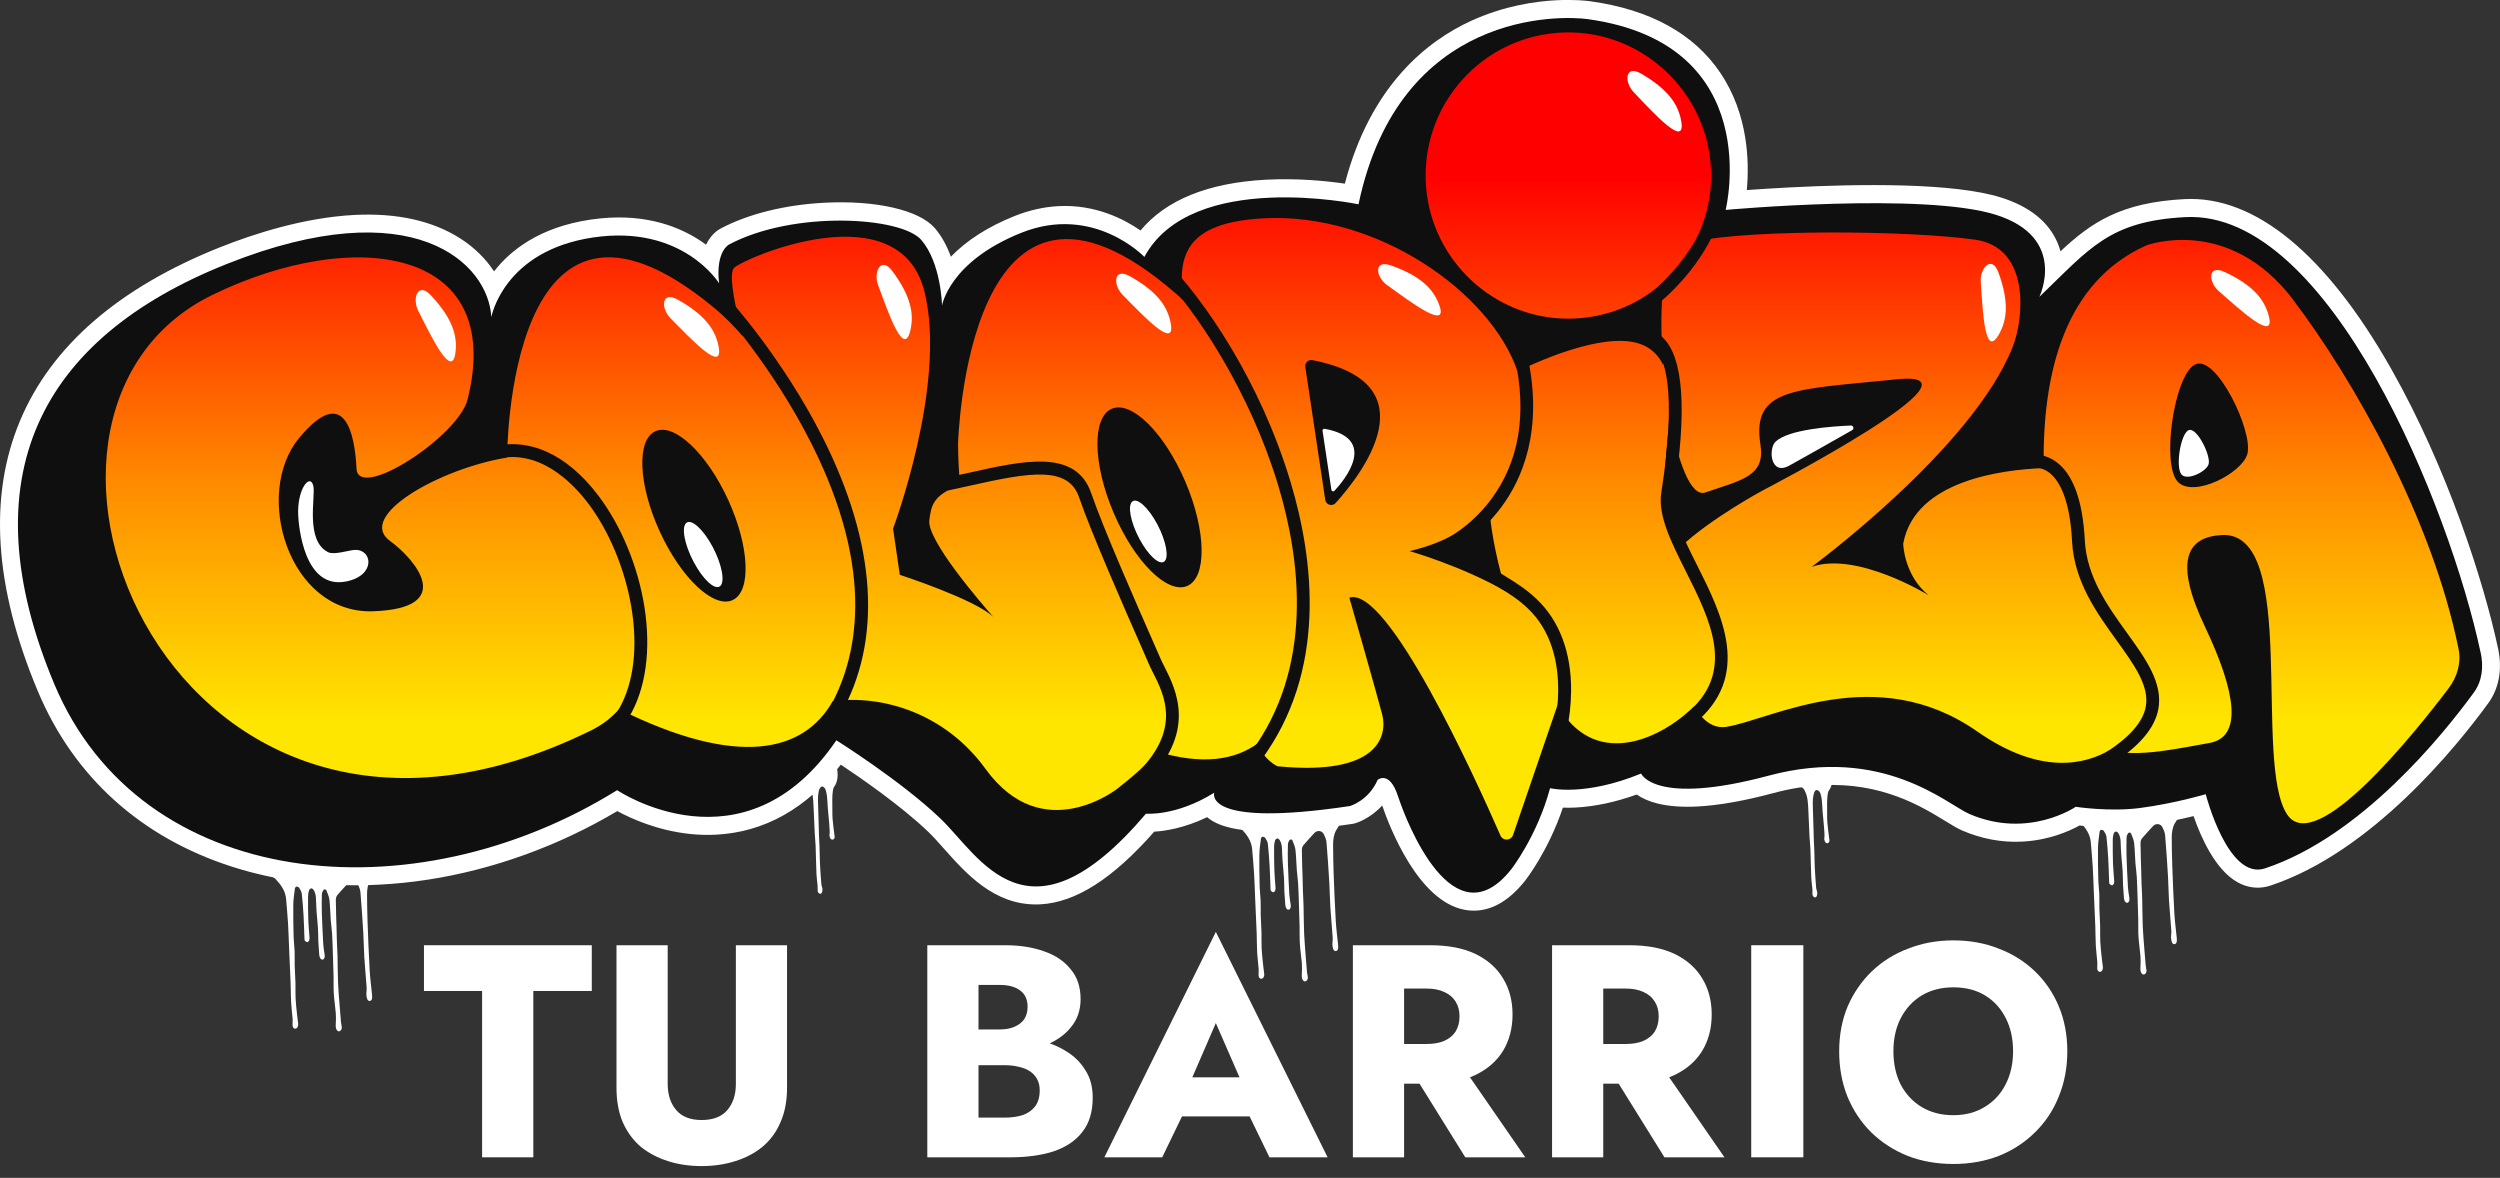 <svg width="104" height="49" viewBox="0 0 104 49" fill="none" xmlns="http://www.w3.org/2000/svg">
<rect x="0" y="0" width="104" height="49" fill="#333333" stroke="none"/>
<path d="M78.766 43.732C78.766 44.253 78.867 44.715 79.069 45.119C79.279 45.514 79.568 45.825 79.938 46.051C80.316 46.278 80.757 46.392 81.261 46.392C81.757 46.392 82.19 46.278 82.559 46.051C82.938 45.825 83.227 45.514 83.429 45.119C83.639 44.715 83.744 44.253 83.744 43.732C83.744 43.212 83.643 42.754 83.442 42.359C83.24 41.956 82.954 41.64 82.585 41.414C82.215 41.187 81.774 41.073 81.261 41.073C80.757 41.073 80.316 41.187 79.938 41.414C79.568 41.64 79.279 41.956 79.069 42.359C78.867 42.754 78.766 43.212 78.766 43.732ZM76.51 43.732C76.51 43.052 76.628 42.43 76.863 41.867C77.107 41.304 77.443 40.817 77.871 40.405C78.3 39.994 78.804 39.679 79.384 39.46C79.963 39.233 80.589 39.12 81.261 39.12C81.942 39.12 82.568 39.233 83.139 39.46C83.719 39.679 84.223 39.994 84.651 40.405C85.08 40.817 85.412 41.304 85.647 41.867C85.882 42.43 86 43.052 86 43.732C86 44.413 85.882 45.039 85.647 45.61C85.42 46.182 85.093 46.677 84.664 47.097C84.244 47.517 83.744 47.845 83.164 48.08C82.585 48.307 81.95 48.421 81.261 48.421C80.564 48.421 79.925 48.307 79.346 48.08C78.766 47.845 78.262 47.517 77.834 47.097C77.413 46.677 77.086 46.182 76.85 45.61C76.624 45.039 76.51 44.413 76.51 43.732Z" fill="white"/>
<path d="M72.851 39.322H75.019V48.144H72.851V39.322Z" fill="white"/>
<path d="M66.758 44.149H68.977L71.737 48.144H69.241L66.758 44.149ZM64.566 39.322H66.695V48.144H64.566V39.322ZM65.902 41.124V39.322H67.779C68.535 39.322 69.166 39.444 69.67 39.687C70.174 39.931 70.556 40.271 70.817 40.708C71.077 41.137 71.207 41.636 71.207 42.208C71.207 42.771 71.077 43.271 70.817 43.708C70.556 44.136 70.174 44.472 69.67 44.716C69.166 44.959 68.535 45.081 67.779 45.081H65.902V43.43H67.628C67.914 43.43 68.157 43.388 68.359 43.304C68.569 43.212 68.729 43.082 68.838 42.913C68.947 42.737 69.002 42.527 69.002 42.283C69.002 42.04 68.947 41.834 68.838 41.666C68.729 41.489 68.569 41.355 68.359 41.263C68.157 41.17 67.914 41.124 67.628 41.124H65.902Z" fill="white"/>
<path d="M58.473 44.149H60.691L63.451 48.144H60.956L58.473 44.149ZM56.28 39.322H58.41V48.144H56.28V39.322ZM57.616 41.124V39.322H59.494C60.25 39.322 60.88 39.444 61.384 39.687C61.888 39.931 62.27 40.271 62.531 40.708C62.791 41.137 62.922 41.636 62.922 42.208C62.922 42.771 62.791 43.271 62.531 43.708C62.27 44.136 61.888 44.472 61.384 44.716C60.88 44.959 60.25 45.081 59.494 45.081H57.616V43.43H59.342C59.628 43.43 59.872 43.388 60.073 43.304C60.283 43.212 60.443 43.082 60.552 42.913C60.661 42.737 60.716 42.527 60.716 42.283C60.716 42.04 60.661 41.834 60.552 41.666C60.443 41.489 60.283 41.355 60.073 41.263C59.872 41.17 59.628 41.124 59.342 41.124H57.616Z" fill="white"/>
<path d="M48.273 46.442L48.424 44.816H52.797L52.936 46.442H48.273ZM50.579 42.56L49.344 45.409L49.445 45.875L48.348 48.144H45.941L50.579 38.767L55.229 48.144H52.81L51.751 45.963L51.827 45.421L50.579 42.56Z" fill="white"/>
<path d="M40.164 43.758V42.825H41.588C41.832 42.825 42.038 42.788 42.206 42.712C42.382 42.636 42.517 42.531 42.609 42.397C42.701 42.254 42.748 42.082 42.748 41.88C42.748 41.578 42.643 41.351 42.433 41.2C42.231 41.048 41.95 40.973 41.588 40.973H40.706V46.493H41.79C42.067 46.493 42.315 46.459 42.533 46.392C42.752 46.316 42.924 46.199 43.05 46.039C43.184 45.871 43.252 45.644 43.252 45.358C43.252 45.174 43.214 45.014 43.138 44.88C43.063 44.745 42.958 44.636 42.823 44.552C42.689 44.468 42.533 44.409 42.357 44.375C42.189 44.333 42 44.312 41.79 44.312H40.164V43.153H42.029C42.458 43.153 42.874 43.199 43.277 43.292C43.68 43.384 44.046 43.535 44.373 43.745C44.701 43.947 44.962 44.207 45.155 44.527C45.356 44.837 45.457 45.216 45.457 45.661C45.457 46.249 45.314 46.724 45.029 47.085C44.752 47.446 44.357 47.715 43.844 47.892C43.332 48.06 42.727 48.144 42.029 48.144H38.576V39.322H41.815C42.428 39.322 42.966 39.406 43.428 39.574C43.899 39.733 44.268 39.981 44.537 40.317C44.815 40.645 44.953 41.061 44.953 41.565C44.953 42.027 44.815 42.422 44.537 42.75C44.268 43.077 43.899 43.329 43.428 43.506C42.966 43.674 42.428 43.758 41.815 43.758H40.164Z" fill="white"/>
<path d="M25.646 39.322H27.776V45.094C27.776 45.539 27.894 45.9 28.129 46.178C28.364 46.455 28.717 46.593 29.188 46.593C29.666 46.593 30.023 46.455 30.259 46.178C30.494 45.9 30.612 45.539 30.612 45.094V39.322H32.741V45.245C32.741 45.8 32.649 46.283 32.464 46.694C32.288 47.106 32.036 47.446 31.708 47.715C31.389 47.976 31.011 48.173 30.574 48.307C30.145 48.442 29.683 48.509 29.188 48.509C28.692 48.509 28.23 48.442 27.801 48.307C27.373 48.173 26.995 47.976 26.667 47.715C26.348 47.446 26.096 47.106 25.911 46.694C25.734 46.283 25.646 45.8 25.646 45.245V39.322Z" fill="white"/>
<path d="M17.637 41.225V39.322H24.618V41.225H22.186V48.144H20.056V41.225H17.637Z" fill="white"/>
<path d="M94.007 36.925C93.692 36.941 93.384 36.868 93.092 36.707C92.162 36.199 91.558 34.834 91.253 33.95C90.702 34.085 89.931 34.251 89.1 34.359C88.907 34.384 88.7 34.403 88.486 34.414C87.682 34.456 86.926 34.39 86.508 34.341C86.07 34.582 85.227 34.954 84.127 35.011C83.278 35.054 82.437 34.899 81.629 34.55C81.426 34.462 81.205 34.326 80.926 34.155C79.937 33.549 78.283 32.535 75.782 32.665C75.133 32.698 74.458 32.808 73.774 32.992C72.56 33.317 71.497 33.505 70.614 33.55C69.976 33.583 69.421 33.542 68.962 33.428C68.616 33.343 68.322 33.216 68.086 33.052C67.206 33.369 66.353 33.551 65.552 33.593C65.367 33.602 65.188 33.605 65.016 33.598C64.414 35.391 63.492 36.575 63.453 36.626C62.824 37.422 62.139 37.844 61.417 37.88C61.259 37.889 61.098 37.878 60.939 37.849C59.01 37.502 57.819 34.442 57.499 33.509C57.001 34.056 56.437 34.231 56.364 34.252L56.35 34.256L56.276 34.272H56.269C55.237 34.428 54.321 34.526 53.547 34.566C51.4 34.677 50.6 34.322 50.218 33.994C49.25 34.46 48.438 34.572 48.016 34.597C46.295 36.556 44.744 37.545 43.275 37.62C43.229 37.623 43.182 37.625 43.136 37.625C41.348 37.644 40.19 36.342 39.259 35.294C39.027 35.032 38.807 34.785 38.605 34.593C37.477 33.514 35.797 32.355 34.978 31.81C33.546 33.639 31.799 34.619 29.782 34.723C29.432 34.741 29.074 34.731 28.716 34.694C27.365 34.554 26.27 34.062 25.679 33.742C23.248 35.186 20.533 36.17 17.821 36.591C17.144 36.696 16.46 36.766 15.787 36.801C13.614 36.914 11.554 36.664 9.663 36.058C5.864 34.842 3.066 32.315 1.572 28.749C-0.237 24.435 -0.486 20.652 0.832 17.506C2.135 14.395 4.939 11.964 9.165 10.282C10.549 9.732 12.64 9.052 14.739 8.942C16.515 8.851 18.002 9.183 19.163 9.929C19.731 10.294 20.205 10.761 20.553 11.29C21.215 10.433 22.42 9.456 24.56 9.137C24.829 9.098 25.098 9.07 25.358 9.056C27.242 8.959 28.553 9.575 29.372 10.18C29.576 9.755 29.859 9.569 29.984 9.504C31.128 8.899 32.659 8.518 34.295 8.434C36.435 8.322 38.237 8.736 38.886 9.487C39.158 9.802 39.383 10.202 39.556 10.679C40.218 9.995 41.109 9.426 42.211 8.985C42.815 8.745 43.427 8.607 44.031 8.575C45.575 8.494 46.782 9.127 47.446 9.589C48.504 8.312 50.267 7.6 52.69 7.474C54.015 7.406 55.237 7.536 55.946 7.64C57.013 3.545 59.386 1.696 61.204 0.865C62.573 0.239 63.878 0.055 64.733 0.011C65.492 -0.028 66.012 0.033 66.153 0.052C68.646 0.398 70.469 1.401 71.568 3.033C72.73 4.756 72.775 6.737 72.667 7.907C73.116 7.874 73.732 7.834 74.44 7.797C77.376 7.646 81.289 7.595 83.257 8.221C84.433 8.594 85.219 9.225 85.592 10.096C85.641 10.212 85.682 10.331 85.716 10.454C86.994 9.26 88.219 8.421 90.878 8.283C93.8 8.132 96.771 10.572 99.471 15.34C101.805 19.463 103.329 24.196 103.924 26.997C104.103 27.84 103.958 28.639 103.517 29.246C102.195 31.063 98.664 35.44 94.455 36.839C94.307 36.888 94.156 36.917 94.006 36.925H94.007Z" fill="white"/>
<path d="M14.761 35.473C14.598 35.457 14.441 35.537 14.279 35.558C14.121 35.579 13.96 35.587 13.801 35.597C13.659 35.605 13.516 35.617 13.374 35.614C13.187 35.611 13.002 35.563 12.812 35.618C12.68 35.657 12.539 35.669 12.406 35.692C12.376 35.822 12.284 35.873 12.169 35.828C12.059 35.784 11.948 35.754 11.828 35.782C11.807 35.787 11.782 35.781 11.76 35.776C11.598 35.745 11.44 35.837 11.424 36.002C11.411 36.127 11.343 36.202 11.266 36.281C11.208 36.341 11.216 36.389 11.286 36.437C11.348 36.48 11.415 36.517 11.466 36.571C11.688 36.805 11.873 37.062 11.902 37.398C11.931 37.745 11.962 38.091 11.984 38.439C12.004 38.779 12.012 39.12 12.027 39.46C12.049 39.942 12.072 40.425 12.09 40.907C12.101 41.173 12.096 41.439 12.111 41.704C12.123 41.935 12.156 42.164 12.174 42.394C12.181 42.484 12.164 42.576 12.171 42.664C12.177 42.725 12.206 42.792 12.28 42.793C12.352 42.793 12.381 42.732 12.4 42.67C12.405 42.651 12.408 42.629 12.406 42.609C12.39 42.47 12.37 42.331 12.356 42.192C12.333 41.972 12.307 41.75 12.296 41.529C12.286 41.313 12.296 41.096 12.291 40.88C12.284 40.639 12.265 40.4 12.259 40.16C12.254 39.962 12.263 39.763 12.256 39.565C12.247 39.354 12.218 39.144 12.214 38.933C12.203 38.5 12.195 38.068 12.201 37.635C12.204 37.411 12.241 37.189 12.267 36.965C12.272 36.934 12.306 36.882 12.326 36.882C12.368 36.882 12.426 36.901 12.445 36.932C12.492 37.007 12.545 37.092 12.554 37.177C12.588 37.485 12.611 37.794 12.629 38.104C12.647 38.422 12.653 38.74 12.666 39.059C12.666 39.085 12.668 39.119 12.683 39.134C12.712 39.162 12.752 39.195 12.787 39.193C12.814 39.192 12.853 39.148 12.864 39.115C12.879 39.073 12.876 39.023 12.873 38.976C12.858 38.74 12.832 38.505 12.825 38.27C12.814 37.94 12.813 37.608 12.816 37.278C12.816 37.194 12.834 37.109 12.859 37.03C12.87 36.996 12.918 36.959 12.953 36.956C12.982 36.953 13.025 36.989 13.045 37.019C13.112 37.125 13.139 37.243 13.143 37.369C13.148 37.544 13.155 37.718 13.167 37.894C13.184 38.132 13.212 38.37 13.227 38.609C13.239 38.79 13.235 38.971 13.242 39.152C13.251 39.335 13.267 39.519 13.279 39.702C13.28 39.722 13.281 39.742 13.286 39.761C13.311 39.877 13.364 39.934 13.429 39.917C13.496 39.901 13.521 39.815 13.504 39.707C13.481 39.56 13.455 39.413 13.447 39.264C13.422 38.83 13.402 38.396 13.388 37.962C13.38 37.709 13.384 37.454 13.39 37.201C13.391 37.144 13.418 37.082 13.45 37.033C13.483 36.981 13.56 36.988 13.579 37.04C13.627 37.168 13.688 37.296 13.704 37.429C13.736 37.709 13.738 37.991 13.759 38.271C13.773 38.46 13.804 38.648 13.815 38.839C13.832 39.131 13.839 39.424 13.849 39.715C13.858 40.011 13.869 40.306 13.876 40.602C13.881 40.844 13.871 41.087 13.886 41.328C13.903 41.602 13.947 41.874 13.969 42.148C13.981 42.296 13.976 42.445 13.968 42.593C13.962 42.712 13.959 42.822 14.066 42.901L14.137 42.898C14.222 42.84 14.233 42.76 14.209 42.667C14.197 42.616 14.189 42.564 14.184 42.513C14.165 42.312 14.149 42.111 14.135 41.91C14.11 41.578 14.078 41.246 14.064 40.914C14.048 40.538 14.05 40.16 14.041 39.783C14.035 39.553 14.021 39.322 14.012 39.092C14.007 38.925 14.006 38.759 14 38.592C13.991 38.261 13.974 37.931 13.974 37.601C13.974 37.473 13.945 37.334 14.046 37.222C14.197 37.055 14.341 36.883 14.498 36.722C14.614 36.602 14.809 36.629 14.881 36.775C14.934 36.883 14.986 37.003 14.995 37.12C15.043 37.688 15.079 38.257 15.114 38.827C15.133 39.156 15.135 39.487 15.155 39.816C15.182 40.238 15.223 40.661 15.252 41.083C15.259 41.18 15.236 41.28 15.241 41.378C15.244 41.449 15.258 41.524 15.289 41.586C15.329 41.665 15.435 41.656 15.467 41.572C15.486 41.52 15.485 41.457 15.479 41.401C15.447 41.063 15.399 40.727 15.38 40.389C15.343 39.735 15.316 39.08 15.293 38.426C15.278 38.02 15.27 37.613 15.269 37.207C15.269 37.002 15.297 36.798 15.396 36.613C15.399 36.607 16.172 35.613 14.763 35.477L14.761 35.473Z" fill="white"/>
<path d="M54.948 33.397C54.786 33.381 54.628 33.461 54.466 33.482C54.308 33.502 54.147 33.511 53.988 33.521C53.846 33.529 53.704 33.541 53.562 33.538C53.374 33.535 53.19 33.486 53 33.542C52.867 33.581 52.727 33.592 52.593 33.616C52.564 33.746 52.472 33.797 52.357 33.752C52.247 33.708 52.136 33.678 52.016 33.706C51.994 33.711 51.97 33.705 51.947 33.7C51.785 33.669 51.627 33.761 51.611 33.926C51.599 34.051 51.53 34.126 51.453 34.205C51.396 34.265 51.403 34.313 51.474 34.361C51.536 34.404 51.603 34.441 51.654 34.495C51.876 34.729 52.06 34.986 52.089 35.322C52.119 35.669 52.15 36.015 52.171 36.363C52.191 36.703 52.2 37.044 52.215 37.384C52.236 37.866 52.26 38.348 52.278 38.831C52.288 39.097 52.283 39.363 52.298 39.628C52.311 39.859 52.344 40.088 52.361 40.318C52.368 40.408 52.351 40.5 52.359 40.588C52.364 40.649 52.393 40.716 52.468 40.717C52.539 40.717 52.569 40.656 52.587 40.594C52.592 40.574 52.596 40.553 52.593 40.533C52.578 40.394 52.557 40.255 52.543 40.116C52.521 39.895 52.494 39.674 52.484 39.453C52.473 39.237 52.484 39.02 52.478 38.804C52.472 38.563 52.453 38.324 52.446 38.084C52.441 37.885 52.451 37.686 52.443 37.489C52.435 37.278 52.406 37.067 52.401 36.857C52.391 36.424 52.382 35.992 52.389 35.559C52.392 35.335 52.428 35.113 52.455 34.889C52.459 34.858 52.493 34.806 52.514 34.806C52.555 34.806 52.614 34.825 52.633 34.856C52.68 34.931 52.732 35.016 52.742 35.101C52.776 35.409 52.798 35.718 52.816 36.028C52.834 36.346 52.841 36.664 52.854 36.983C52.854 37.008 52.856 37.043 52.871 37.058C52.9 37.086 52.94 37.119 52.974 37.117C53.002 37.115 53.04 37.072 53.052 37.038C53.067 36.997 53.064 36.947 53.06 36.9C53.046 36.664 53.02 36.429 53.013 36.194C53.002 35.863 53.001 35.532 53.003 35.202C53.003 35.118 53.021 35.033 53.047 34.953C53.057 34.92 53.105 34.883 53.141 34.88C53.169 34.877 53.213 34.913 53.232 34.943C53.299 35.049 53.326 35.167 53.33 35.292C53.336 35.468 53.342 35.642 53.355 35.817C53.372 36.056 53.4 36.294 53.415 36.533C53.426 36.713 53.422 36.895 53.429 37.076C53.438 37.259 53.454 37.443 53.467 37.626C53.468 37.646 53.469 37.666 53.473 37.685C53.499 37.801 53.551 37.858 53.616 37.84C53.683 37.824 53.709 37.739 53.692 37.631C53.668 37.484 53.643 37.337 53.634 37.188C53.61 36.754 53.59 36.32 53.576 35.886C53.567 35.632 53.571 35.378 53.578 35.124C53.579 35.068 53.605 35.006 53.638 34.957C53.67 34.905 53.747 34.912 53.767 34.964C53.815 35.091 53.875 35.22 53.891 35.353C53.923 35.632 53.925 35.915 53.947 36.195C53.961 36.384 53.992 36.572 54.002 36.763C54.019 37.054 54.027 37.347 54.036 37.639C54.046 37.934 54.057 38.23 54.063 38.526C54.068 38.767 54.059 39.011 54.074 39.252C54.091 39.526 54.134 39.798 54.157 40.072C54.169 40.219 54.163 40.369 54.156 40.517C54.149 40.635 54.146 40.745 54.254 40.825L54.324 40.821C54.41 40.764 54.42 40.684 54.397 40.59C54.384 40.54 54.377 40.488 54.371 40.437C54.353 40.236 54.337 40.035 54.322 39.834C54.298 39.502 54.266 39.169 54.252 38.838C54.236 38.462 54.238 38.084 54.228 37.707C54.223 37.477 54.208 37.246 54.2 37.016C54.194 36.849 54.193 36.682 54.188 36.516C54.178 36.185 54.161 35.855 54.161 35.524C54.161 35.397 54.132 35.258 54.234 35.146C54.385 34.979 54.529 34.807 54.686 34.645C54.802 34.526 54.996 34.553 55.069 34.699C55.122 34.807 55.173 34.927 55.183 35.044C55.231 35.612 55.267 36.181 55.301 36.751C55.32 37.08 55.322 37.411 55.343 37.74C55.369 38.162 55.411 38.585 55.44 39.007C55.446 39.104 55.424 39.204 55.428 39.302C55.431 39.373 55.445 39.447 55.476 39.51C55.517 39.589 55.622 39.58 55.654 39.496C55.673 39.444 55.672 39.381 55.667 39.325C55.635 38.987 55.587 38.651 55.568 38.313C55.53 37.659 55.504 37.004 55.48 36.35C55.465 35.944 55.458 35.537 55.457 35.131C55.457 34.926 55.484 34.721 55.584 34.536C55.587 34.531 56.359 33.537 54.95 33.401L54.948 33.397Z" fill="white"/>
<path d="M34.762 31.737C34.716 31.737 34.671 31.739 34.625 31.739C34.56 31.739 34.496 31.76 34.43 31.723C34.404 31.708 34.361 31.723 34.324 31.725C34.316 31.725 34.307 31.731 34.299 31.729C34.263 31.723 34.225 31.714 34.189 31.706C34.189 31.712 34.189 31.718 34.188 31.724C34.201 31.728 34.212 31.731 34.225 31.736C34.054 31.763 33.889 31.756 33.743 31.631L33.745 31.682C33.707 31.698 33.675 31.712 33.643 31.726C33.637 31.722 33.622 31.705 33.606 31.704C33.571 31.703 33.534 31.7 33.499 31.699L33.545 32.597C33.629 32.615 33.664 32.687 33.701 32.758C33.817 32.987 33.826 33.237 33.84 33.485C33.862 33.88 33.874 34.277 33.894 34.673C33.902 34.846 33.923 35.018 33.93 35.191C33.944 35.581 33.949 35.97 33.965 36.358C33.971 36.522 33.999 36.685 34.013 36.849C34.019 36.926 34.007 37.004 34.018 37.08C34.024 37.116 34.061 37.163 34.094 37.177C34.146 37.198 34.187 37.159 34.201 37.106C34.211 37.064 34.219 37.017 34.214 36.973C34.205 36.909 34.174 36.847 34.169 36.783C34.146 36.51 34.126 36.235 34.112 35.96C34.1 35.711 34.099 35.462 34.091 35.214C34.087 35.081 34.076 34.95 34.072 34.818C34.058 34.352 34.046 33.885 34.031 33.419C34.024 33.208 34.02 32.998 34.096 32.796C34.127 32.714 34.199 32.691 34.268 32.746C34.3 32.772 34.332 32.81 34.344 32.849C34.37 32.938 34.394 33.031 34.403 33.123C34.42 33.285 34.425 33.446 34.436 33.609C34.463 33.976 34.542 34.583 34.507 34.72C34.497 34.756 34.514 34.8 34.526 34.839C34.544 34.896 34.583 34.937 34.649 34.927C34.694 34.921 34.73 34.847 34.721 34.784C34.72 34.774 34.715 34.766 34.714 34.756C34.686 34.521 34.652 34.286 34.634 34.05C34.618 33.844 34.633 33.655 34.623 33.278C34.62 33.158 34.63 33.036 34.644 32.917C34.652 32.854 34.663 32.783 34.701 32.731C34.987 32.332 34.761 31.737 34.761 31.737H34.762Z" fill="white"/>
<path d="M76.145 31.887C76.1 31.887 76.055 31.889 76.009 31.889C75.944 31.889 75.88 31.911 75.814 31.873C75.788 31.858 75.745 31.873 75.708 31.875C75.7 31.875 75.691 31.882 75.683 31.88C75.646 31.873 75.609 31.865 75.573 31.856C75.573 31.863 75.573 31.868 75.572 31.874C75.585 31.879 75.596 31.882 75.609 31.886C75.437 31.914 75.273 31.906 75.127 31.781L75.129 31.833C75.091 31.849 75.059 31.863 75.027 31.876C75.02 31.872 75.005 31.855 74.99 31.854C74.954 31.853 74.918 31.851 74.883 31.85L74.929 32.748C75.013 32.765 75.048 32.838 75.084 32.908C75.201 33.137 75.21 33.387 75.224 33.635C75.245 34.031 75.258 34.428 75.277 34.823C75.286 34.996 75.307 35.169 75.314 35.342C75.328 35.731 75.333 36.12 75.349 36.508C75.355 36.672 75.383 36.836 75.397 36.999C75.403 37.076 75.39 37.154 75.402 37.23C75.407 37.266 75.445 37.313 75.478 37.327C75.53 37.349 75.571 37.309 75.585 37.257C75.595 37.214 75.603 37.167 75.597 37.123C75.589 37.059 75.558 36.997 75.552 36.934C75.53 36.66 75.51 36.385 75.496 36.111C75.484 35.861 75.483 35.612 75.475 35.364C75.47 35.232 75.46 35.1 75.456 34.969C75.442 34.502 75.43 34.035 75.415 33.569C75.407 33.358 75.404 33.149 75.48 32.947C75.511 32.864 75.582 32.842 75.652 32.897C75.684 32.922 75.716 32.961 75.727 32.999C75.754 33.089 75.778 33.181 75.787 33.274C75.804 33.435 75.808 33.597 75.82 33.759C75.847 34.126 75.926 34.733 75.891 34.87C75.881 34.907 75.898 34.95 75.91 34.989C75.928 35.047 75.966 35.087 76.032 35.078C76.078 35.071 76.114 34.998 76.105 34.934C76.104 34.925 76.099 34.916 76.097 34.907C76.07 34.671 76.036 34.436 76.017 34.201C76.001 33.995 76.016 33.805 76.007 33.428C76.004 33.308 76.014 33.186 76.028 33.068C76.036 33.005 76.047 32.934 76.085 32.882C76.371 32.483 76.144 31.887 76.144 31.887H76.145Z" fill="white"/>
<path d="M89.836 33.109C89.674 33.093 89.516 33.174 89.354 33.195C89.196 33.215 89.035 33.224 88.876 33.234C88.734 33.242 88.591 33.254 88.45 33.251C88.262 33.248 88.077 33.199 87.888 33.255C87.755 33.293 87.615 33.305 87.481 33.329C87.451 33.459 87.36 33.509 87.244 33.465C87.135 33.421 87.024 33.391 86.903 33.419C86.882 33.424 86.857 33.417 86.835 33.413C86.673 33.382 86.515 33.474 86.499 33.639C86.486 33.764 86.418 33.839 86.341 33.918C86.284 33.978 86.291 34.026 86.361 34.074C86.423 34.117 86.49 34.154 86.542 34.208C86.763 34.442 86.948 34.698 86.977 35.035C87.007 35.382 87.037 35.728 87.059 36.076C87.079 36.416 87.088 36.757 87.103 37.097C87.124 37.579 87.147 38.061 87.165 38.543C87.176 38.81 87.171 39.076 87.186 39.341C87.199 39.572 87.232 39.801 87.249 40.031C87.256 40.12 87.239 40.212 87.246 40.301C87.252 40.362 87.281 40.428 87.355 40.429C87.427 40.429 87.457 40.369 87.475 40.307C87.48 40.287 87.483 40.266 87.481 40.246C87.465 40.107 87.445 39.968 87.431 39.829C87.409 39.608 87.382 39.387 87.371 39.166C87.361 38.95 87.371 38.733 87.366 38.517C87.36 38.276 87.34 38.037 87.334 37.797C87.329 37.598 87.338 37.399 87.331 37.202C87.322 36.991 87.293 36.78 87.289 36.57C87.278 36.136 87.27 35.705 87.276 35.272C87.28 35.048 87.316 34.826 87.343 34.602C87.347 34.571 87.381 34.519 87.401 34.519C87.443 34.519 87.501 34.538 87.521 34.569C87.567 34.644 87.62 34.728 87.629 34.814C87.663 35.122 87.686 35.431 87.704 35.741C87.722 36.059 87.729 36.377 87.741 36.696C87.741 36.721 87.743 36.756 87.758 36.771C87.787 36.798 87.828 36.831 87.862 36.829C87.89 36.828 87.928 36.785 87.94 36.751C87.955 36.71 87.951 36.659 87.948 36.612C87.933 36.377 87.908 36.142 87.9 35.907C87.89 35.576 87.888 35.245 87.891 34.914C87.891 34.831 87.909 34.745 87.934 34.666C87.945 34.633 87.993 34.596 88.028 34.593C88.057 34.589 88.101 34.626 88.12 34.656C88.187 34.761 88.214 34.88 88.218 35.005C88.223 35.181 88.23 35.355 88.243 35.53C88.26 35.769 88.287 36.007 88.302 36.246C88.314 36.426 88.31 36.608 88.317 36.789C88.326 36.972 88.342 37.156 88.355 37.338C88.356 37.359 88.357 37.379 88.361 37.398C88.386 37.514 88.439 37.57 88.504 37.553C88.571 37.537 88.597 37.452 88.58 37.344C88.556 37.197 88.531 37.05 88.522 36.901C88.497 36.467 88.477 36.033 88.463 35.599C88.455 35.345 88.459 35.091 88.466 34.837C88.466 34.781 88.493 34.719 88.525 34.669C88.558 34.618 88.635 34.625 88.654 34.677C88.702 34.804 88.763 34.933 88.779 35.066C88.811 35.345 88.813 35.628 88.834 35.908C88.848 36.097 88.879 36.285 88.89 36.475C88.907 36.767 88.914 37.06 88.924 37.352C88.934 37.647 88.944 37.943 88.951 38.239C88.956 38.48 88.946 38.724 88.961 38.965C88.978 39.238 89.022 39.511 89.044 39.785C89.056 39.932 89.051 40.082 89.043 40.23C89.037 40.348 89.034 40.458 89.142 40.538L89.212 40.534C89.297 40.477 89.308 40.396 89.284 40.303C89.272 40.253 89.264 40.201 89.259 40.149C89.241 39.948 89.225 39.747 89.21 39.546C89.185 39.215 89.153 38.882 89.139 38.551C89.123 38.175 89.126 37.797 89.116 37.42C89.111 37.19 89.096 36.959 89.087 36.729C89.082 36.562 89.081 36.395 89.075 36.228C89.066 35.898 89.049 35.568 89.049 35.237C89.049 35.11 89.02 34.971 89.121 34.859C89.273 34.692 89.417 34.52 89.573 34.358C89.69 34.239 89.884 34.265 89.956 34.412C90.01 34.52 90.061 34.64 90.07 34.757C90.118 35.325 90.155 35.894 90.189 36.464C90.208 36.793 90.21 37.123 90.23 37.453C90.257 37.875 90.299 38.297 90.327 38.72C90.334 38.817 90.311 38.917 90.316 39.015C90.319 39.086 90.333 39.16 90.364 39.222C90.404 39.301 90.51 39.293 90.542 39.209C90.561 39.157 90.56 39.094 90.555 39.037C90.523 38.7 90.475 38.364 90.455 38.026C90.418 37.371 90.391 36.717 90.368 36.063C90.353 35.657 90.346 35.25 90.344 34.844C90.344 34.639 90.372 34.434 90.471 34.249C90.475 34.244 91.247 33.25 89.838 33.114L89.836 33.109Z" fill="white"/>
<path d="M103.195 27.153C101.91 21.111 96.913 8.722 90.918 9.032C87.73 9.196 86.925 10.347 84.837 12.35C84.837 12.35 86.037 9.889 83.034 8.937C80.029 7.984 71.787 8.732 71.787 8.732C71.787 8.732 73.507 1.832 66.052 0.796C64.963 0.646 58.222 0.388 56.514 8.499C56.514 8.499 49.569 7.04 47.606 10.688C47.606 10.688 45.502 8.479 42.489 9.683C39.476 10.887 39.188 12.715 39.188 12.715C39.188 12.715 39.157 10.944 38.323 9.979C37.489 9.015 33.025 8.742 30.329 10.171C30.329 10.171 29.76 10.448 29.914 11.784C29.914 11.784 28.401 9.323 24.671 9.879C20.94 10.435 20.439 13.191 20.439 13.191C20.324 10.96 17.211 7.887 9.441 10.979C1.67 14.071 -1.349 19.85 2.26 28.46C5.869 37.07 17.171 38.154 25.673 32.871C25.673 32.871 30.952 36.437 34.792 30.797C34.792 30.797 37.471 32.473 39.121 34.05C40.769 35.627 42.755 39.636 47.673 33.849C47.673 33.849 48.925 33.965 50.513 32.976C50.513 32.976 49.996 34.454 56.16 33.531C56.16 33.531 56.932 33.31 57.309 32.444C57.309 32.444 57.8 32.026 58.158 33.125C58.517 34.225 60.461 39.204 62.868 36.162C62.868 36.162 63.943 34.791 64.483 32.788C64.483 32.788 65.909 33.147 68.271 32.179C68.271 32.179 68.823 33.541 73.582 32.266C78.34 30.993 80.998 33.46 81.925 33.861C84.377 34.92 86.35 33.563 86.35 33.563C86.35 33.563 87.748 33.778 89.007 33.615C90.464 33.425 91.758 33.039 91.758 33.039C91.758 33.039 92.679 36.639 94.223 36.125C98.23 34.794 101.639 30.557 102.917 28.802C103.263 28.325 103.32 27.727 103.197 27.15L103.195 27.153ZM14.401 24.189C12.638 24.543 12.426 21.85 12.406 21.451C12.348 20.33 12.915 19.659 13.036 20.225C13.132 20.67 12.686 22.5 13.655 22.974C13.905 23.096 14.518 22.885 14.765 22.876C15.497 22.849 15.647 23.94 14.4 24.19L14.401 24.189ZM48.433 23.361C48.225 23.524 47.76 23.096 47.394 22.406C47.028 21.715 46.899 21.023 47.107 20.86C47.315 20.696 47.78 21.124 48.146 21.814C48.511 22.505 48.641 23.197 48.433 23.361ZM29.953 24.387C29.734 24.559 29.244 24.108 28.858 23.38C28.471 22.652 28.336 21.921 28.555 21.749C28.773 21.577 29.264 22.028 29.65 22.756C30.036 23.485 30.171 24.215 29.953 24.387ZM55.386 20.378L55.018 17.922C55.01 17.872 55.055 17.828 55.105 17.837C57.355 18.249 55.934 19.966 55.514 20.417C55.471 20.463 55.395 20.438 55.386 20.376V20.378ZM74.423 19.375C73.643 19.799 73.559 18.662 73.863 18.373C74.394 17.866 76.183 17.735 76.996 17.702C77.103 17.698 77.144 17.84 77.051 17.894C76.368 18.283 74.898 19.117 74.423 19.376V19.375ZM91.879 19.306C91.796 19.611 91.011 20.005 90.76 19.749C90.488 19.473 90.703 18.058 91.042 17.898C91.381 17.739 91.978 18.951 91.879 19.305V19.306Z" fill="#0F0F0F"/>
<path d="M95.396 12.469C92.712 8.93 89.299 10.204 89.299 10.204C85.881 11.723 84.949 15.543 85.019 19.473C83.315 19.535 79.652 19.977 79.173 22.619C79.173 22.619 79.2 23.928 80.228 24.761C80.228 24.761 77.239 22.921 75.363 23.582C75.363 23.582 82.085 18.645 83.736 14.408C84.203 13.209 84.459 10.289 82.16 9.969C79.353 9.58 72.923 9.54 70.517 10.037C70.993 9.116 71.237 8.06 71.171 6.949C70.983 3.775 68.292 1.282 65.122 1.349C61.693 1.422 59.041 4.374 59.327 7.803C59.581 10.837 62.126 13.219 65.163 13.255C66.733 13.273 68.151 12.688 69.216 11.726C69.082 12.665 69.085 13.923 69.191 15.196C69.034 14.858 68.796 14.58 68.44 14.397C67.075 13.697 64.311 14.875 63.127 15.446C62.009 12.162 57.294 8.837 52.578 9.081C49.25 9.253 48.986 10.688 49.227 12.497C49.126 12.4 49.025 12.306 48.921 12.217C40.206 4.632 39.855 18.466 39.855 18.466C39.859 19.068 39.889 19.642 39.939 20.188C38.749 20.59 38.734 21.129 38.661 21.636C38.543 22.461 40.82 25.094 41.326 25.668C40.568 24.932 37.431 23.912 37.431 23.912L37.151 21.992C37.151 21.992 39.408 15.972 38.459 12.14C37.413 7.916 30.932 10.745 30.538 11.143C30.271 11.414 30.64 12.998 30.905 13.992C30.508 13.534 30.096 13.124 29.672 12.776C21.077 5.693 21.096 19.034 21.096 19.034C18.289 19.493 14.807 21.468 16.223 22.501C17.254 23.252 19.031 25.307 15.519 25.429C12.007 25.55 10.524 20.548 12.435 18.232C14.346 15.916 14.758 18.052 14.832 19.499C14.902 20.856 19.065 18.156 19.45 16.62C21.048 10.252 14.716 9.428 8.871 12.25C-1.503 17.258 7.17 38.961 24.598 30.381C25.071 30.148 25.452 29.846 25.753 29.501L25.756 29.502C30.705 31.957 33.441 31.293 34.642 29.168C36.695 28.897 39.309 29.654 41.002 31.991C43.388 35.283 46.501 32.795 46.501 32.795C47.249 32.209 47.789 31.714 48.162 31.272C50.006 31.828 51.376 31.628 52.344 30.908C52.528 31.605 53.147 31.877 53.147 31.877C57.382 32.293 57.724 30.582 57.497 29.717C57.272 28.851 56.132 24.86 56.132 24.86C57.735 24.364 61.37 32.36 62.418 34.756C62.521 34.993 62.859 34.979 62.943 34.735C63.315 33.652 64.07 31.453 64.796 29.321C66.264 31.947 68.931 30.882 70.476 29.388C70.827 29.969 71.265 30.325 71.825 30.235C73.679 29.938 78.035 27.476 82.257 30.431C84.886 32.271 86.754 31.804 87.788 31.188C88.835 31.558 90.826 31.09 91.9 30.91C93.295 30.677 93.034 28.826 91.726 26.072C90.419 23.318 90.977 22.332 92.429 22.257C95.657 22.09 93.711 31.743 95.148 33.886C96.328 35.645 100.432 30.523 101.864 28.633C102.214 28.17 102.394 27.578 102.278 27.009C101.188 21.593 97.926 15.81 95.392 12.471L95.396 12.469ZM30.477 24.964C29.69 25.327 28.332 24.048 27.444 22.108C26.555 20.169 26.473 18.303 27.26 17.94C28.047 17.578 29.405 18.857 30.293 20.796C31.181 22.736 31.264 24.602 30.477 24.964ZM49.389 24.376C48.564 24.73 47.192 23.366 46.325 21.33C45.458 19.294 45.425 17.357 46.25 17.004C47.075 16.65 48.448 18.014 49.315 20.05C50.182 22.086 50.215 24.023 49.389 24.376ZM55.13 20.795L54.3 15.265C54.275 15.094 54.426 14.949 54.595 14.981C59.575 15.949 56.654 19.717 55.563 20.926C55.421 21.083 55.162 21.004 55.13 20.794V20.795ZM58.637 22.926C60.176 22.565 61.229 21.893 61.944 21.101C62.06 22.37 62.331 23.56 62.658 24.609C60.806 23.542 58.637 22.926 58.637 22.926ZM69.892 22.769C69.656 22.043 69.446 21.172 69.305 20.084C69.21 19.358 69.395 18.28 69.448 17.243C69.78 19.176 70.33 20.698 70.944 20.486C72.465 19.964 73.445 19.811 73.234 18.493C72.849 16.092 74.724 16.211 78.903 15.778C83.081 15.345 73.351 20.391 73.351 20.391C73.351 20.391 71.18 21.554 69.892 22.769ZM93.492 18.88C93.277 19.685 91.252 20.726 90.599 20.047C89.897 19.317 90.448 15.578 91.323 15.158C92.199 14.738 93.742 17.944 93.492 18.88Z" fill="url(#paint0_linear_2915_3200)"/>
<path d="M47.583 32.638L47.216 32.25C49.18 30.38 48.446 28.93 47.96 27.971C47.883 27.82 47.818 27.69 47.769 27.57C47.741 27.502 47.63 27.247 47.474 26.893C46.854 25.486 45.404 22.189 44.891 20.694C44.443 19.389 42.901 19.633 40.414 20.19C40.093 20.261 39.763 20.336 39.432 20.405L39.324 19.881C39.651 19.813 39.979 19.739 40.298 19.668C42.593 19.154 44.761 18.668 45.395 20.52C45.901 21.994 47.345 25.275 47.962 26.677C48.125 27.048 48.233 27.293 48.264 27.366C48.304 27.466 48.365 27.587 48.437 27.727C48.926 28.692 49.837 30.491 47.584 32.636L47.583 32.638Z" fill="#0F0F0F"/>
<path d="M34.947 29.755L34.484 29.49C35.654 27.434 36.475 23.848 33.749 18.442C32.104 15.178 29.923 12.784 29.9 12.761L30.293 12.398C30.315 12.423 32.546 14.872 34.225 18.2C36.467 22.646 36.717 26.642 34.948 29.754L34.947 29.755Z" fill="#0F0F0F"/>
<path d="M52.445 31.643L52.018 31.323C54.666 27.762 54.109 23.308 53.175 20.2C52.022 16.361 49.788 12.906 48.086 11.183L48.465 10.807C50.086 12.447 52.426 15.85 53.686 20.046C54.654 23.272 55.226 27.903 52.445 31.643Z" fill="#0F0F0F"/>
<path d="M26.16 29.846L25.703 29.57C27.107 27.24 26.198 23.229 24.47 20.944C23.788 20.044 22.373 18.61 20.547 19.118L20.404 18.602C21.983 18.164 23.577 18.88 24.894 20.621C25.84 21.871 26.536 23.55 26.805 25.227C27.094 27.034 26.865 28.676 26.16 29.846Z" fill="#0F0F0F"/>
<path d="M60.34 22.924L60.116 22.438C60.127 22.433 61.164 21.939 62.035 20.766C63.197 19.2 63.528 17.223 63.017 14.892L63.537 14.777C64.221 17.892 63.321 19.94 62.446 21.108C61.495 22.38 60.387 22.902 60.34 22.924Z" fill="#0F0F0F"/>
<path d="M65.047 30.916L64.539 30.755C64.549 30.719 65.609 27.247 63.547 25.3C63.139 24.917 62.729 24.664 62.399 24.462C62.312 24.409 62.23 24.358 62.156 24.31L62.445 23.861C62.516 23.907 62.594 23.954 62.678 24.007C63.029 24.222 63.465 24.49 63.913 24.911C64.874 25.817 65.373 27.147 65.358 28.755C65.347 29.953 65.059 30.877 65.047 30.915V30.916Z" fill="#0F0F0F"/>
<path d="M70.447 30.139L70.112 29.723C72.253 27.992 71.168 25.834 70.12 23.745C69.524 22.559 68.962 21.439 69.108 20.503C69.786 16.172 69.223 14.851 68.827 14.45C68.624 14.245 68.444 14.269 68.437 14.27L68.334 13.746C68.379 13.736 68.775 13.666 69.173 14.043C70.032 14.859 70.186 17.06 69.634 20.587C69.514 21.352 70.039 22.398 70.595 23.505C71.631 25.568 72.922 28.137 70.445 30.139H70.447Z" fill="#0F0F0F"/>
<path d="M68.475 13.023L68.18 12.578C68.201 12.564 70.338 11.111 71.095 8.734L71.603 8.897C70.788 11.457 68.57 12.961 68.475 13.023Z" fill="#0F0F0F"/>
<path d="M87.858 31.778L87.569 31.329C88.589 30.669 89.143 30.04 89.262 29.405C89.423 28.544 88.789 27.665 88.055 26.647C87.225 25.497 86.284 24.193 86.197 22.514C86.102 20.66 85.615 19.93 85.223 19.645C84.841 19.366 84.481 19.457 84.466 19.462L84.319 18.947C84.344 18.94 84.925 18.776 85.52 19.2C86.237 19.71 86.643 20.815 86.729 22.485C86.807 24.007 87.7 25.242 88.486 26.333C89.259 27.404 89.99 28.416 89.786 29.503C89.639 30.29 89.007 31.034 87.858 31.777V31.778Z" fill="#0F0F0F"/>
<path d="M57.871 11.044C59.115 11.484 59.634 12.031 59.874 12.694C60.259 13.754 58.73 12.601 57.694 11.854C57.231 11.519 57.126 10.78 57.871 11.044Z" fill="white"/>
<path d="M37.123 11.278C37.909 12.339 38.034 13.084 37.865 13.769C37.593 14.864 36.968 13.05 36.525 11.851C36.327 11.313 36.652 10.642 37.123 11.278Z" fill="white"/>
<path d="M68.278 3.066C69.418 3.729 69.828 4.364 69.942 5.059C70.124 6.172 68.835 4.754 67.955 3.829C67.561 3.414 67.595 2.668 68.279 3.066H68.278Z" fill="white"/>
<path d="M47.005 11.493C48.157 12.134 48.577 12.763 48.703 13.456C48.905 14.566 47.591 13.172 46.696 12.261C46.294 11.853 46.315 11.107 47.006 11.492L47.005 11.493Z" fill="white"/>
<path d="M28.197 12.467C29.349 13.109 29.769 13.738 29.896 14.431C30.098 15.54 28.784 14.146 27.888 13.235C27.487 12.828 27.507 12.082 28.198 12.466L28.197 12.467Z" fill="white"/>
<path d="M17.924 12.283C18.826 13.247 19.036 13.973 18.946 14.672C18.801 15.791 17.972 14.062 17.395 12.921C17.137 12.41 17.382 11.705 17.924 12.283Z" fill="white"/>
<path d="M83.136 11.336C83.588 12.578 83.497 13.328 83.139 13.936C82.568 14.908 82.484 12.991 82.399 11.715C82.362 11.143 82.864 10.592 83.135 11.338L83.136 11.336Z" fill="white"/>
<path d="M92.548 11.316C93.744 11.873 94.207 12.469 94.383 13.151C94.665 14.243 93.253 12.948 92.294 12.105C91.865 11.728 91.832 10.983 92.548 11.316Z" fill="white"/>
<defs>
<linearGradient id="paint0_linear_2915_3200" x1="54.092" y1="40.32" x2="54.086" y2="-0.712" gradientUnits="userSpaceOnUse">
<stop offset="0.25" stop-color="#FFE600"/>
<stop offset="0.495" stop-color="#FF8A00"/>
<stop offset="0.805" stop-color="#FF0000"/>
</linearGradient>
</defs>
</svg>
